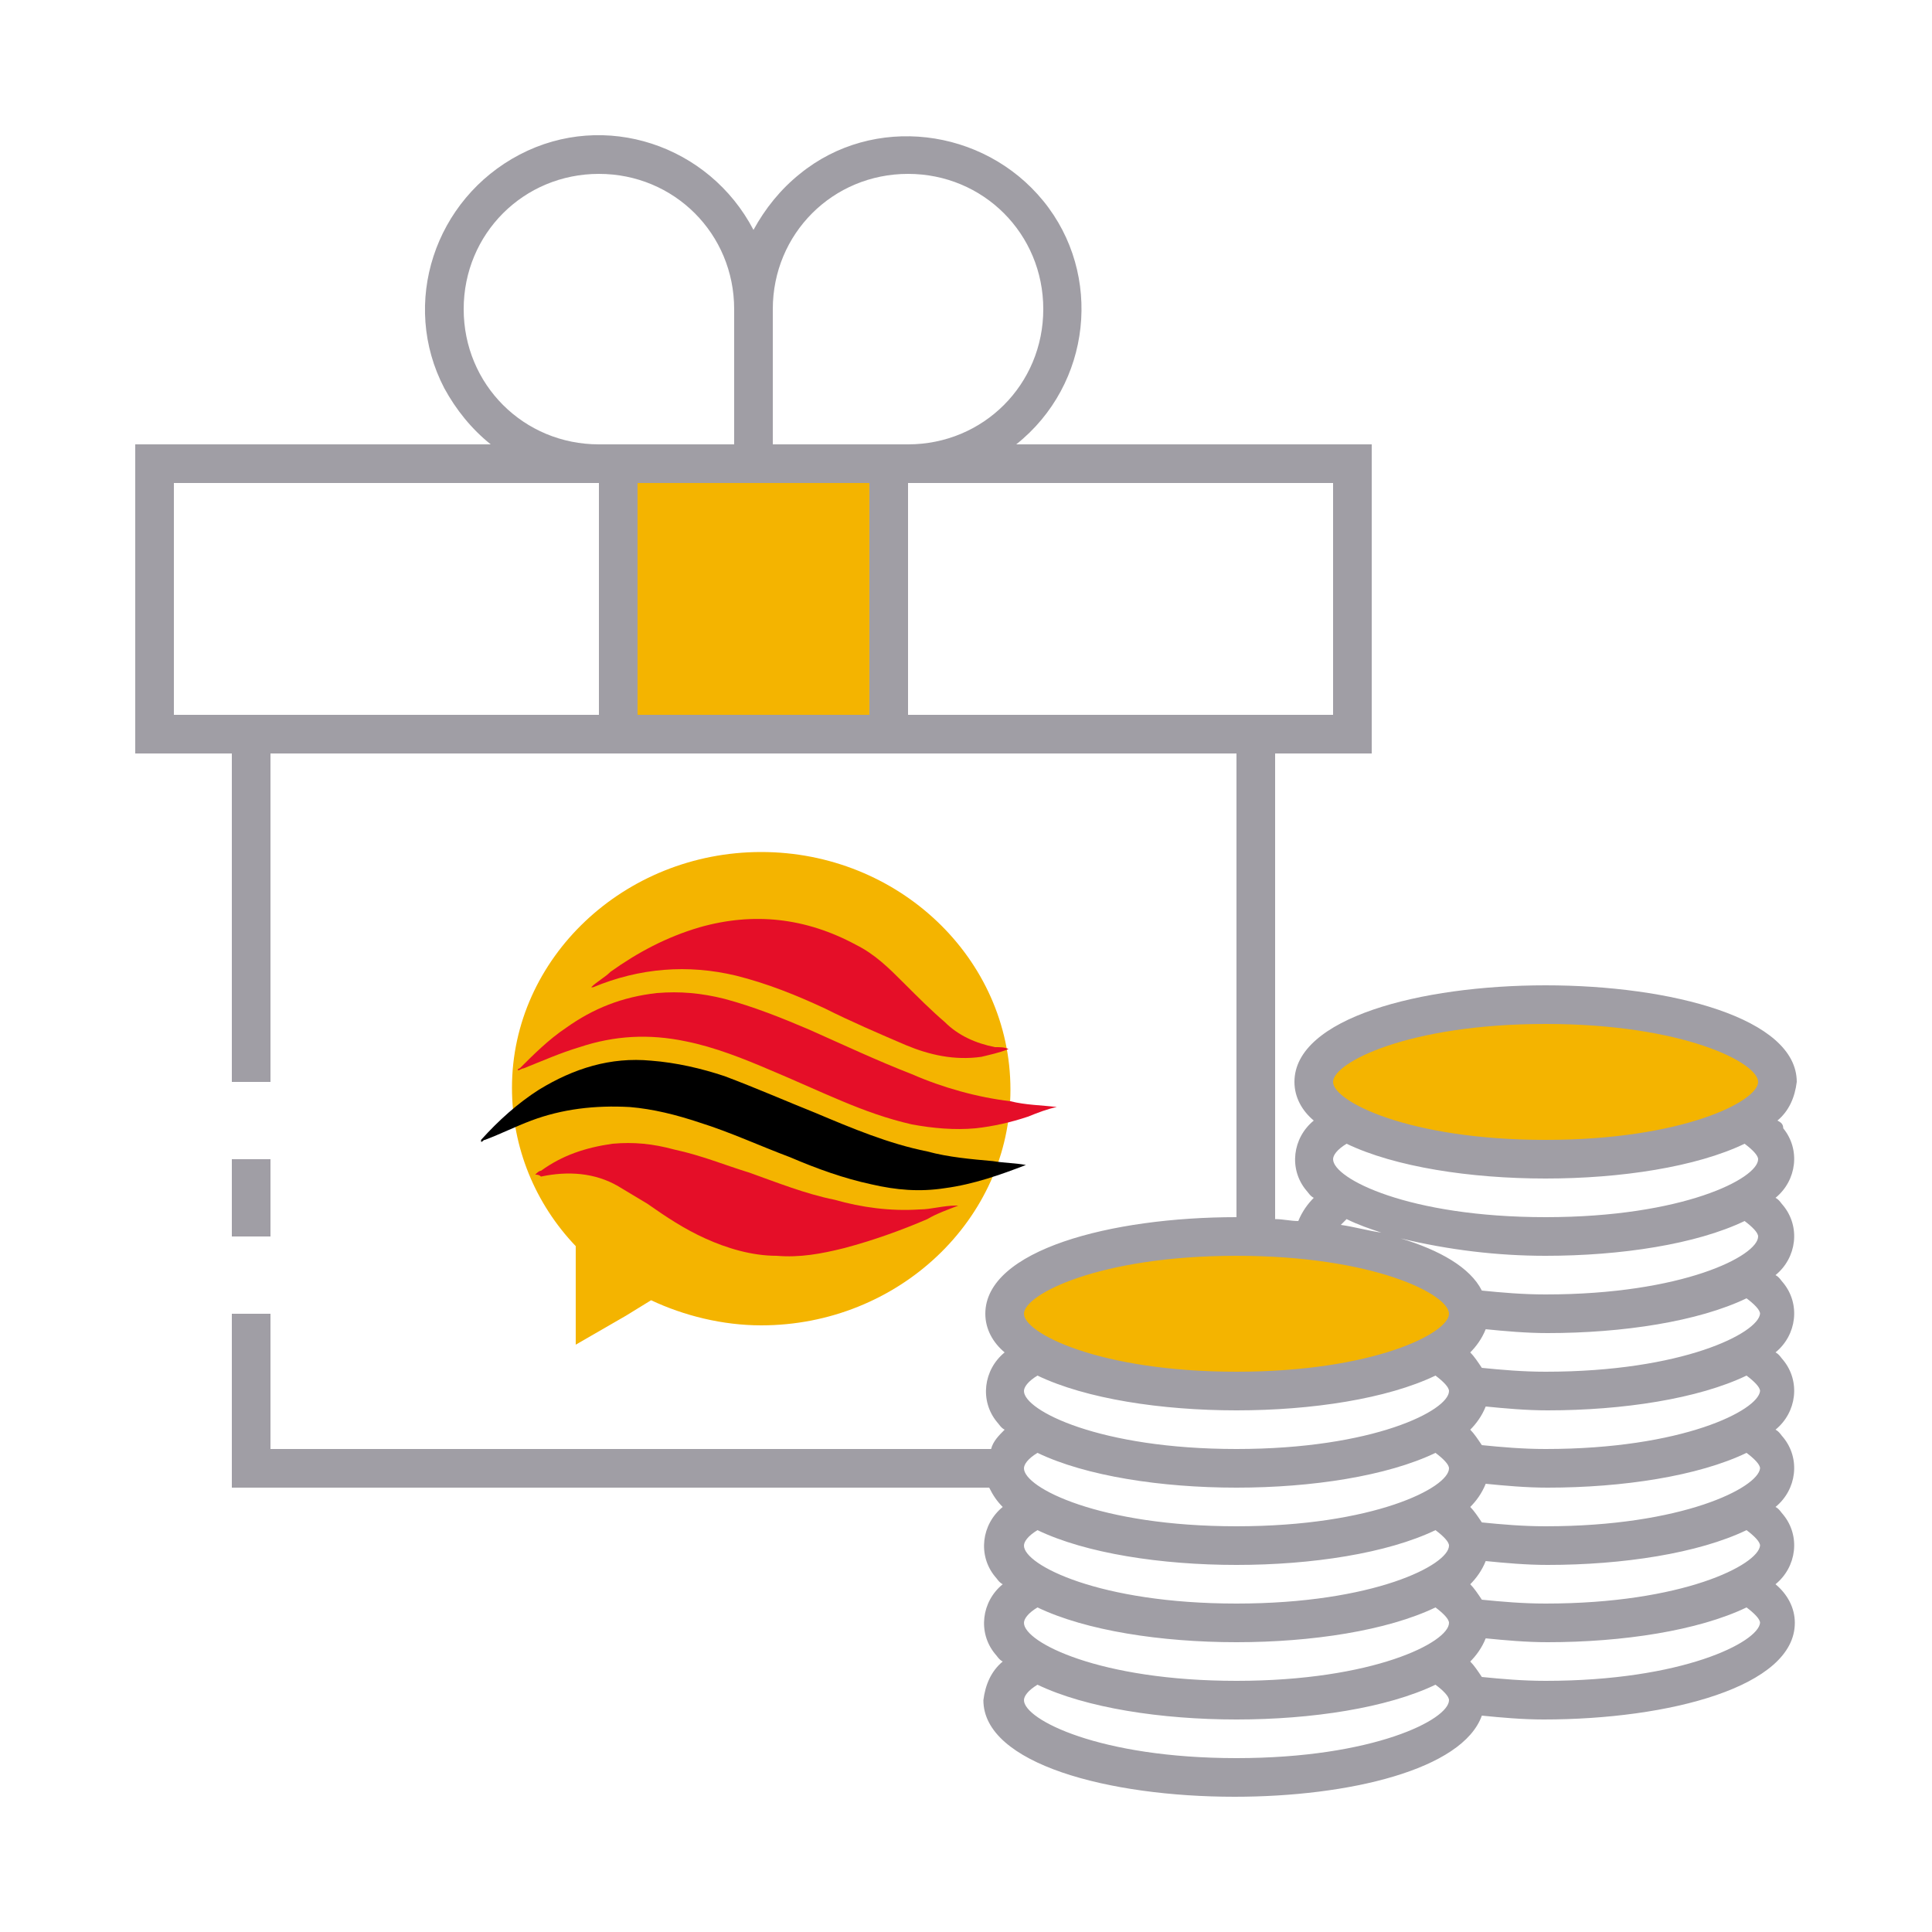 <?xml version="1.0" encoding="utf-8"?>
<!-- Generator: Adobe Illustrator 25.2.0, SVG Export Plug-In . SVG Version: 6.00 Build 0)  -->
<svg version="1.1"
	 id="ic_dark_staking_on" inkscape:version="0.92.4 (5da689c313, 2019-01-14)" sodipodi:docname="img-empty-dark-staking-on.svg" xmlns:cc="http://creativecommons.org/ns#" xmlns:dc="http://purl.org/dc/elements/1.1/" xmlns:inkscape="http://www.inkscape.org/namespaces/inkscape" xmlns:rdf="http://www.w3.org/1999/02/22-rdf-syntax-ns#" xmlns:sodipodi="http://sodipodi.sourceforge.net/DTD/sodipodi-0.dtd" xmlns:svg="http://www.w3.org/2000/svg"
	 xmlns="http://www.w3.org/2000/svg" xmlns:xlink="http://www.w3.org/1999/xlink" x="0px" y="0px" viewBox="0 0 100 100"
	 style="enable-background:new 0 0 100 100;" xml:space="preserve">
<style type="text/css">
	.st0{fill:#F4B400;}
	.st1{fill:#A09EA5;}
	.st2{fill:#E50E28;}
</style>
<sodipodi:namedview  bordercolor="#666666" borderopacity="1" gridtolerance="10" guidetolerance="10" id="namedview18" inkscape:current-layer="Group_9052" inkscape:cx="59.289177" inkscape:cy="51.995714" inkscape:pageopacity="0" inkscape:pageshadow="2" inkscape:window-height="480" inkscape:window-width="640" inkscape:zoom="7.2667528" objecttolerance="10" pagecolor="#ffffff" showgrid="false">
	</sodipodi:namedview>
<g id="Group_9053">
	<g id="Group_9051">
		<ellipse id="Ellipse_640" class="st0" cx="80" cy="56" rx="12" ry="4"/>
		<ellipse id="Ellipse_641" class="st0" cx="64" cy="68" rx="12" ry="4"/>
		<path id="Rectangle_4706" class="st0" d="M32,24h14v14H32V24z"/>
	</g>
	<g id="Group_9052">
		<path id="Rectangle_4707" class="st1" d="M12,60h2v4h-2V60z"/>
		<path id="Path_19001" class="st1" d="M92,58c0.6-0.5,0.9-1.2,1-2c0-3.3-6.5-5-13-5s-13,1.7-13,5c0,0.8,0.4,1.5,1,2
			c-1.1,0.9-1.3,2.5-0.4,3.6c0.1,0.1,0.2,0.3,0.4,0.4c-0.3,0.3-0.6,0.7-0.8,1.2c-0.4,0-0.8-0.1-1.2-0.1V39h5V23H52.6
			c3.9-3.1,4.5-8.8,1.4-12.6S45.2,5.9,41.4,9c-1,0.8-1.8,1.8-2.4,2.9C36.7,7.5,31.3,5.7,26.9,8s-6.2,7.7-3.9,12.1
			c0.6,1.1,1.4,2.1,2.4,2.9H7v16h5v17h2V39h50v24c-6.5,0-13,1.7-13,5c0,0.8,0.4,1.5,1,2c-1.1,0.9-1.3,2.5-0.4,3.6
			c0.1,0.1,0.2,0.3,0.4,0.4c-0.3,0.3-0.6,0.6-0.7,1H14v-7h-2v9h39.2c0.2,0.4,0.4,0.7,0.7,1c-1.1,0.9-1.3,2.5-0.4,3.6
			c0.1,0.1,0.2,0.3,0.4,0.4c-1.1,0.9-1.3,2.5-0.4,3.6c0.1,0.1,0.2,0.3,0.4,0.4c-0.6,0.5-0.9,1.2-1,2c0,3.3,6.5,5,13,5
			c5.9,0,11.8-1.4,12.8-4.2c1,0.1,2.1,0.2,3.2,0.2c6.5,0,13-1.7,13-5c0-0.8-0.4-1.5-1-2c1.1-0.9,1.3-2.5,0.4-3.6
			c-0.1-0.1-0.2-0.3-0.4-0.4c1.1-0.9,1.3-2.5,0.4-3.6c-0.1-0.1-0.2-0.3-0.4-0.4c1.1-0.9,1.3-2.5,0.4-3.6c-0.1-0.1-0.2-0.3-0.4-0.4
			c1.1-0.9,1.3-2.5,0.4-3.6c-0.1-0.1-0.2-0.3-0.4-0.4c1.1-0.9,1.3-2.5,0.4-3.6c-0.1-0.1-0.2-0.3-0.4-0.4c1.1-0.9,1.3-2.5,0.4-3.6
			C92.3,58.2,92.2,58.1,92,58z M31,37H9V25h22V37z M24,16c0-3.9,3.1-7,7-7s7,3.1,7,7v7h-7C27.1,23,24,19.9,24,16z M45,37H33V25h12
			V37z M40,23v-7c0-3.9,3.1-7,7-7s7,3.1,7,7s-3.1,7-7,7H40z M47,37V25h22v12H47z M51,76c0,0.2,0,0.3,0.1,0.5C51,76.3,51,76.2,51,76z
			 M64,91c-7.1,0-11-2-11-3c0-0.2,0.2-0.5,0.7-0.8C56.2,88.4,60.1,89,64,89s7.8-0.6,10.3-1.8c0.4,0.3,0.7,0.6,0.7,0.8
			C75,89,71.1,91,64,91z M64,87c-7.1,0-11-2-11-3c0-0.2,0.2-0.5,0.7-0.8C56.2,84.4,60.1,85,64,85s7.8-0.6,10.3-1.8
			c0.4,0.3,0.7,0.6,0.7,0.8C75,85,71.1,87,64,87z M64,83c-7.1,0-11-2-11-3c0-0.2,0.2-0.5,0.7-0.8C56.2,80.4,60.1,81,64,81
			s7.8-0.6,10.3-1.8c0.4,0.3,0.7,0.6,0.7,0.8C75,81,71.1,83,64,83z M64,79c-7.1,0-11-2-11-3c0-0.2,0.2-0.5,0.7-0.8
			C56.2,76.4,60.1,77,64,77s7.8-0.6,10.3-1.8c0.4,0.3,0.7,0.6,0.7,0.8C75,77,71.1,79,64,79z M64,75c-7.1,0-11-2-11-3
			c0-0.2,0.2-0.5,0.7-0.8C56.2,72.4,60.1,73,64,73s7.8-0.6,10.3-1.8c0.4,0.3,0.7,0.6,0.7,0.8C75,73,71.1,75,64,75z M64,71
			c-7.1,0-11-2-11-3s3.9-3,11-3s11,2,11,3S71.1,71,64,71z M80,87c-1.2,0-2.3-0.1-3.3-0.2c-0.2-0.3-0.4-0.6-0.6-0.8
			c0.3-0.3,0.6-0.7,0.8-1.2c1,0.1,2.1,0.2,3.2,0.2c3.9,0,7.8-0.6,10.3-1.8c0.4,0.3,0.7,0.6,0.7,0.8C91,85,87.1,87,80,87z M80,83
			c-1.2,0-2.3-0.1-3.3-0.2c-0.2-0.3-0.4-0.6-0.6-0.8c0.3-0.3,0.6-0.7,0.8-1.2c1,0.1,2.1,0.2,3.2,0.2c3.9,0,7.8-0.6,10.3-1.8
			c0.4,0.3,0.7,0.6,0.7,0.8C91,81,87.1,83,80,83z M80,79c-1.2,0-2.3-0.1-3.3-0.2c-0.2-0.3-0.4-0.6-0.6-0.8c0.3-0.3,0.6-0.7,0.8-1.2
			c1,0.1,2.1,0.2,3.2,0.2c3.9,0,7.8-0.6,10.3-1.8c0.4,0.3,0.7,0.6,0.7,0.8C91,77,87.1,79,80,79z M80,75c-1.2,0-2.3-0.1-3.3-0.2
			c-0.2-0.3-0.4-0.6-0.6-0.8c0.3-0.3,0.6-0.7,0.8-1.2c1,0.1,2.1,0.2,3.2,0.2c3.9,0,7.8-0.6,10.3-1.8c0.4,0.3,0.7,0.6,0.7,0.8
			C91,73,87.1,75,80,75z M80,71c-1.2,0-2.3-0.1-3.3-0.2c-0.2-0.3-0.4-0.6-0.6-0.8c0.3-0.3,0.6-0.7,0.8-1.2c1,0.1,2.1,0.2,3.2,0.2
			c3.9,0,7.8-0.6,10.3-1.8c0.4,0.3,0.7,0.6,0.7,0.8C91,69,87.1,71,80,71z M80,67c-1.2,0-2.3-0.1-3.3-0.2c-0.6-1.2-2.2-2.1-4.2-2.7
			c2.5,0.6,5,0.9,7.5,0.9c3.9,0,7.8-0.6,10.3-1.8c0.4,0.3,0.7,0.6,0.7,0.8C91,65,87.1,67,80,67z M69.4,63.4c0.1-0.1,0.2-0.2,0.3-0.3
			c0.6,0.3,1.2,0.5,1.8,0.7C70.8,63.7,70.1,63.5,69.4,63.4z M80,63c-7.1,0-11-2-11-3c0-0.2,0.2-0.5,0.7-0.8C72.2,60.4,76.1,61,80,61
			s7.8-0.6,10.3-1.8c0.4,0.3,0.7,0.6,0.7,0.8C91,61,87.1,63,80,63z M80,59c-7.1,0-11-2-11-3s3.9-3,11-3s11,2,11,3S87.1,59,80,59z"/>
	</g>
</g>
<g>
	<path class="st0" d="M39.4,44.1c-7.1,0-12.9,5.5-12.9,12.2c0,3.1,1.2,6,3.3,8.2l0,2.1l0,3l2.6-1.5l1.3-0.8c1.7,0.8,3.7,1.3,5.7,1.3
		c7.1,0,12.9-5.5,12.9-12.2C52.3,49.6,46.5,44.1,39.4,44.1z"/>
	<g>
		<path class="st2" d="M27.7,60.8c0.1-0.1,0.2-0.2,0.3-0.2c1.1-0.8,2.3-1.2,3.7-1.4c1.1-0.1,2.1,0,3.2,0.3c1.4,0.3,2.6,0.8,3.9,1.2
			c1.4,0.5,2.9,1.1,4.4,1.4c1.4,0.4,2.9,0.6,4.4,0.5c0.6,0,1.2-0.2,1.9-0.2c0,0,0.1,0,0.1,0c-0.5,0.2-1.1,0.4-1.6,0.7
			c-1.4,0.6-2.8,1.1-4.3,1.5c-1.2,0.3-2.3,0.5-3.5,0.4c-1.3,0-2.6-0.4-3.7-0.9c-1.1-0.5-2-1.1-3-1.8c-0.5-0.3-1-0.6-1.5-0.9
			c-1.2-0.7-2.6-0.8-4-0.5C27.9,60.8,27.8,60.8,27.7,60.8C27.8,60.8,27.8,60.8,27.7,60.8z"/>
		<path d="M53.1,60.3c-1.3,0.5-2.7,1-4.2,1.2c-1.3,0.2-2.5,0.1-3.8-0.2c-1.4-0.3-2.8-0.8-4.2-1.4c-1.6-0.6-3.1-1.3-4.7-1.8
			c-1.2-0.4-2.4-0.7-3.6-0.8c-1.8-0.1-3.5,0.1-5.1,0.7c-0.8,0.3-1.6,0.7-2.4,1c-0.1,0-0.1,0.1-0.2,0.1c0,0,0-0.1,0-0.1
			c0.9-1,1.9-1.9,3-2.6c1.8-1.1,3.7-1.7,5.8-1.5c1.3,0.1,2.6,0.4,3.8,0.8c1.6,0.6,3.2,1.3,4.7,1.9c1.9,0.8,3.8,1.6,5.8,2
			c1.1,0.3,2.3,0.4,3.4,0.5C52,60.2,52.6,60.2,53.1,60.3z"/>
		<path class="st2" d="M54.7,57.3c-0.5,0.1-1,0.3-1.5,0.5c-0.9,0.3-1.8,0.5-2.7,0.6c-1.1,0.1-2.2,0-3.3-0.2
			c-1.3-0.3-2.4-0.7-3.6-1.2c-1.2-0.5-2.5-1.1-3.7-1.6c-1.4-0.6-2.9-1.2-4.4-1.5c-1.9-0.4-3.7-0.3-5.5,0.3c-1,0.3-1.9,0.7-2.9,1.1
			c-0.1,0-0.2,0.1-0.3,0.1c0-0.1,0.1-0.1,0.1-0.1c0.7-0.7,1.5-1.5,2.4-2.1c1.4-1,2.9-1.6,4.7-1.8c1.2-0.1,2.3,0,3.5,0.3
			c1.5,0.4,3,1,4.4,1.6c1.8,0.8,3.5,1.6,5.3,2.3c1.6,0.7,3.4,1.2,5.1,1.4C53.1,57.2,53.9,57.2,54.7,57.3z"/>
		<path class="st2" d="M52.2,54.3c-0.5,0.2-1,0.3-1.4,0.4c-1.4,0.2-2.7-0.1-3.9-0.6c-1.4-0.6-2.8-1.2-4.2-1.9
			c-1.5-0.7-3-1.3-4.6-1.7c-2.5-0.6-5-0.4-7.4,0.6c0,0-0.1,0-0.1,0c0.3-0.3,0.7-0.5,1-0.8c1.4-1,2.9-1.8,4.6-2.3
			c2.8-0.8,5.5-0.5,8.1,0.9c1,0.5,1.7,1.2,2.5,2c0.7,0.7,1.4,1.4,2.1,2c0.7,0.7,1.6,1.1,2.6,1.3C51.8,54.2,52,54.2,52.2,54.3z"/>
	</g>
</g>
</svg>
